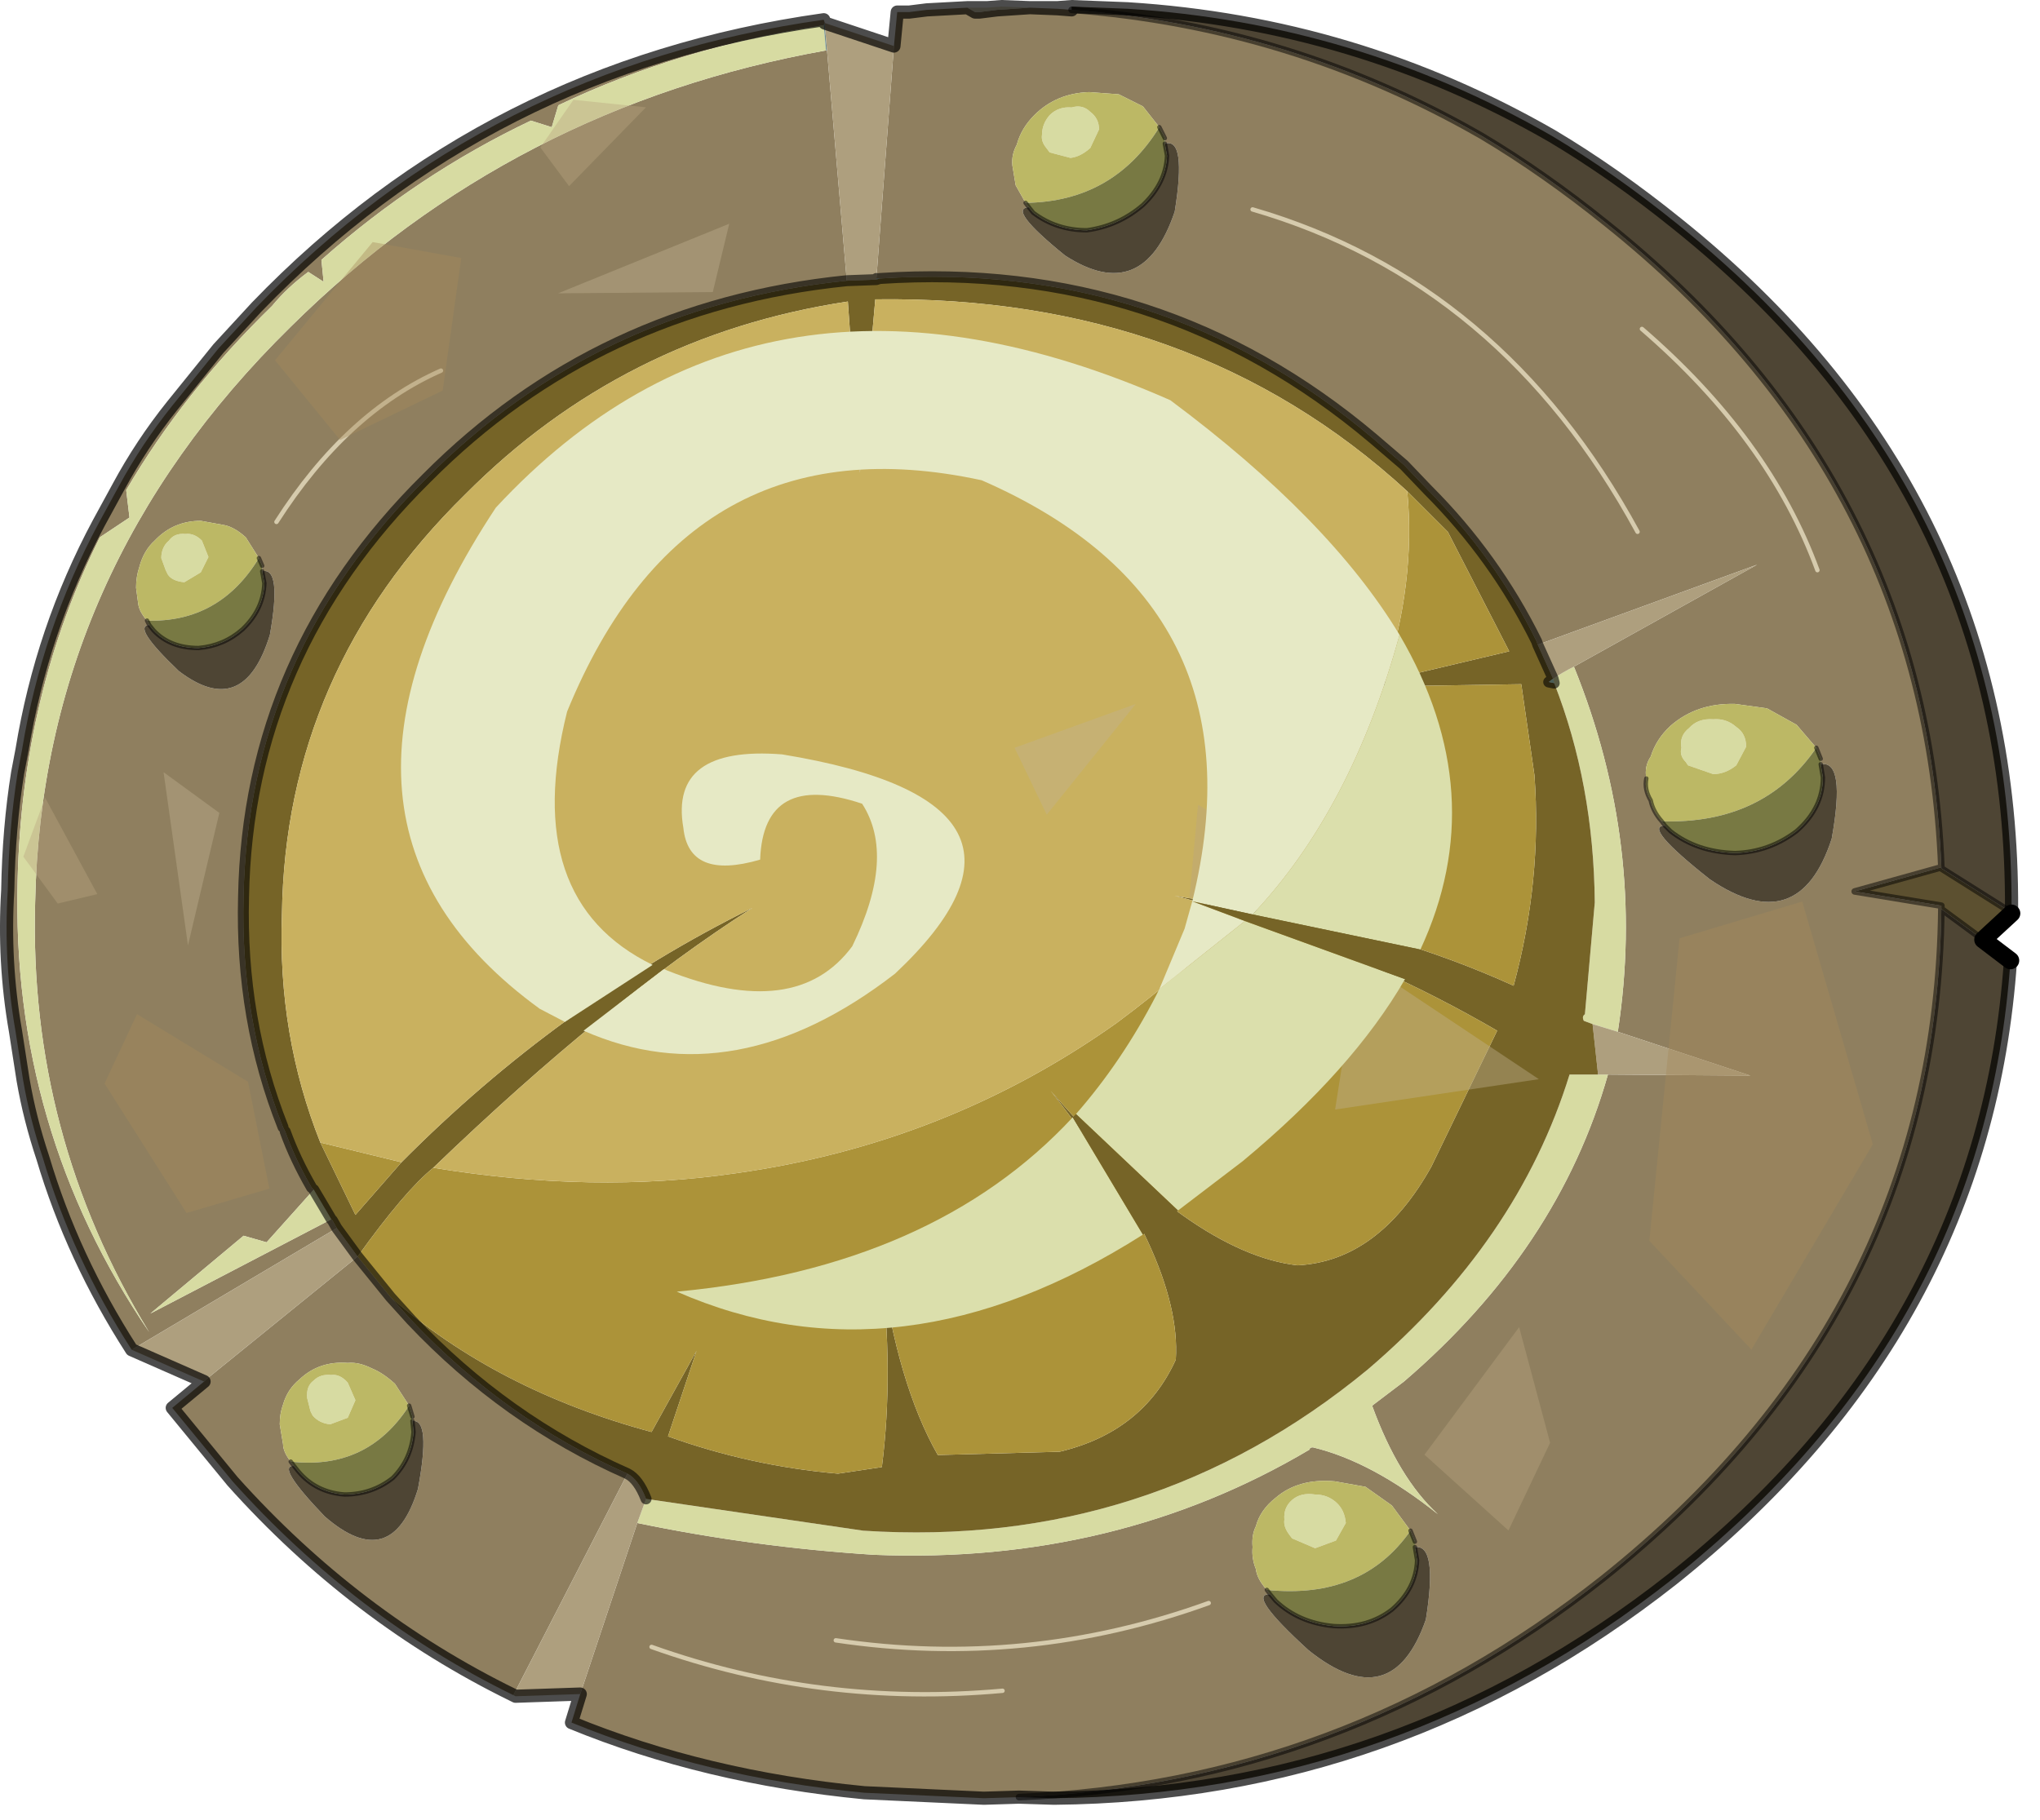 <?xml version="1.0" encoding="UTF-8" standalone="no"?>
<!DOCTYPE svg PUBLIC "-//W3C//DTD SVG 1.1//EN" "http://www.w3.org/Graphics/SVG/1.1/DTD/svg11.dtd">
<svg width="100%" height="100%" viewBox="0 0 93 83" version="1.1" xmlns="http://www.w3.org/2000/svg" xmlns:xlink="http://www.w3.org/1999/xlink" xml:space="preserve" xmlns:serif="http://www.serif.com/" style="fill-rule:evenodd;clip-rule:evenodd;stroke-linecap:round;stroke-linejoin:round;">
    <g transform="matrix(1,0,0,1,-229.447,-158.8)">
        <g>
            <g id="shape0">
                <path d="M235.45,220.35C233.65,217.55 232.3,214.633 231.4,211.6C231,210.4 230.7,209.217 230.5,208.05L230.15,205.8C229.783,203.7 229.667,201.567 229.8,199.4C229.833,197.5 229.983,195.717 230.25,194.05L230.45,193C231.05,189.333 232.217,185.883 233.95,182.65L234.85,181C235.55,179.7 236.367,178.467 237.3,177.3L239.4,174.7L241.15,172.8C248.183,165.5 256.8,161.133 267,159.7L267.05,159.85L267,159.95C262.633,160.617 258.6,161.833 254.9,163.6L254.6,164.6L253.65,164.3C250.217,165.933 247.033,168.05 244.1,170.65L244.2,171.65L243.5,171.2C242.867,171.667 242.317,172.183 241.85,172.75C239.15,175.383 236.933,178.183 235.2,181.15L235.35,182.4L234,183.3C231.633,188.033 230.383,193.25 230.25,198.95C230.05,206.517 232.05,213.383 236.25,219.55C232.583,213.55 230.85,207.017 231.05,199.95C231.25,189.883 235.133,181.133 242.7,173.7C249.467,167 257.6,162.8 267.1,161.1L267.15,161.1L268.05,171.6C260.483,172.367 254.1,175.367 248.9,180.6C243.467,185.967 240.683,192.333 240.55,199.7C240.45,203.433 241.05,206.933 242.35,210.2L242.45,210.4C242.75,211.233 243.15,212.083 243.65,212.95L243.75,213.05L241.6,215.45L240.55,215.15L236.3,218.7L244.55,214.4L244.6,214.45L244.8,214.8L235.45,220.35M270.2,160.9L270.35,159.35L270.9,159.35L271.7,159.25L273.55,159.15L273.9,159.35L274.1,159.35L274.9,159.25L276.4,159.15L277.65,159.2L278.3,159.25C284.967,159.75 291.2,161.667 297,165C298.9,166.133 300.8,167.467 302.7,169C312.4,176.767 317.483,186.55 317.95,198.35L314,199.45L317.95,200.1L317.95,200.25C317.817,212.517 312.667,222.7 302.5,230.8C294.6,237.033 285.733,240.35 275.9,240.75L274.3,240.8L268.85,240.55C264.017,240.083 259.567,239.017 255.5,237.35L255.9,236.05L258.5,228.25C262.033,228.983 265.633,229.467 269.3,229.7C276.633,230 283.25,228.4 289.15,224.9C289.15,224.833 289.2,224.8 289.3,224.8C291.1,225.233 293,226.25 295,227.85C293.8,226.75 292.8,225.1 292,222.9L293.45,221.8C298.15,217.767 301.25,213.1 302.75,207.8L309.25,207.85L303.2,205.85C304.067,200.183 303.4,194.633 301.2,189.2L309.55,184.55L299.55,188.2L299.5,188.05C298.233,185.483 296.583,183.183 294.55,181.15L293.45,180L292.05,178.8C285.617,173.367 278.117,170.933 269.55,171.5L269.4,171.5L270.2,160.9M252.85,236.1C248.017,233.733 243.75,230.483 240.05,226.35L237.3,223L238.75,221.8L238.85,221.7L245.75,216.1L247.25,217.95L248.2,219C251.067,222.033 254.35,224.367 258.05,226L252.85,236.1M282.3,164.6L281.55,163.65L280.45,163.1L279.1,163C278.1,163.033 277.267,163.383 276.6,164.05C276.2,164.45 275.933,164.9 275.8,165.4C275.633,165.7 275.567,166.017 275.6,166.35L275.75,167.25L276.2,168.05L276.35,168.25C275.683,168.283 276.233,169.017 278,170.45C280.367,171.983 282.033,171.317 283,168.45C283.367,166.183 283.217,165.15 282.55,165.35L282.55,165.1L282.3,164.6M241.25,184.25L240.65,183.3C240.317,183 240,182.817 239.7,182.75L238.6,182.55C237.767,182.55 237.067,182.85 236.5,183.45C236.167,183.75 235.933,184.15 235.8,184.65C235.7,184.95 235.65,185.267 235.65,185.6L235.75,186.35C235.783,186.583 235.917,186.833 236.15,187.1L236.25,187.3C235.717,187.333 236.167,188.033 237.6,189.4C239.567,190.9 240.95,190.35 241.75,187.75C242.117,185.683 242,184.717 241.4,184.85L241.4,184.6L241.25,184.25M312.25,192.9L311.35,191.85L310,191.1L308.55,190.9C307.383,190.867 306.4,191.2 305.6,191.9C305.167,192.3 304.867,192.767 304.7,193.3C304.5,193.6 304.433,193.933 304.5,194.3C304.433,194.633 304.5,194.967 304.7,195.3C304.767,195.633 304.933,195.95 305.2,196.25L305.35,196.45C304.65,196.45 305.333,197.267 307.4,198.9C310.1,200.733 311.95,200.117 312.95,197.05C313.383,194.65 313.217,193.517 312.45,193.65L312.45,193.4L312.25,192.9M249.55,175.7C246.683,176.967 244.183,179.267 242.05,182.6C244.183,179.267 246.683,176.967 249.55,175.7M248.1,222.9L247.45,221.9C247.083,221.567 246.733,221.333 246.4,221.2C246,221 245.633,220.917 245.3,220.95C244.433,220.883 243.7,221.133 243.1,221.7C242.733,222 242.483,222.383 242.35,222.85C242.25,223.117 242.2,223.417 242.2,223.75L242.35,224.65C242.35,224.883 242.467,225.15 242.7,225.45L242.85,225.65C242.283,225.617 242.75,226.383 244.25,227.95C246.283,229.717 247.7,229.3 248.5,226.7C248.9,224.567 248.817,223.533 248.25,223.6L248.25,223.4L248.1,222.9M259.15,233.9C264.283,235.733 269.617,236.4 275.15,235.9C269.617,236.4 264.283,235.733 259.15,233.9M293.75,228.6L292.9,227.45L291.7,226.6L290.3,226.35C289.2,226.25 288.3,226.5 287.6,227.1C287.133,227.467 286.833,227.9 286.7,228.4C286.567,228.667 286.517,228.983 286.55,229.35C286.517,229.683 286.567,230.017 286.7,230.35C286.733,230.65 286.9,230.967 287.2,231.3L287.35,231.5C286.617,231.467 287.2,232.317 289.1,234.05C291.633,236.083 293.417,235.617 294.45,232.65C294.817,230.35 294.65,229.25 293.95,229.35L293.95,229.1L293.75,228.6M304.1,183.05C299.967,175.45 294.117,170.55 286.55,168.35C294.117,170.55 299.967,175.45 304.1,183.05M304.3,173.8C308.167,177.133 310.833,180.8 312.3,184.8C310.833,180.8 308.167,177.133 304.3,173.8M267.55,233.6C273.35,234.467 279.017,233.9 284.55,231.9C279.017,233.9 273.35,234.467 267.55,233.6" style="fill:#8f7f5f;"/>
                <path d="M244.55,214.4L236.3,218.7L240.55,215.15L241.6,215.45L243.75,213.05L244.55,214.4M267.1,161.1C257.6,162.8 249.467,167 242.7,173.7C235.133,181.133 231.25,189.883 231.05,199.95C230.85,207.017 232.583,213.55 236.25,219.55C232.05,213.383 230.05,206.517 230.25,198.95C230.383,193.25 231.633,188.033 234,183.3L235.35,182.4L235.2,181.15C236.933,178.183 239.15,175.383 241.85,172.75C242.317,172.183 242.867,171.667 243.5,171.2L244.2,171.65L244.1,170.65C247.033,168.05 250.217,165.933 253.65,164.3L254.6,164.6L254.9,163.6C258.6,161.833 262.633,160.617 267,159.95L267.1,161.1M278.3,163.7C278.633,163.6 278.917,163.667 279.15,163.9C279.417,164.1 279.55,164.367 279.55,164.7L279.15,165.55C278.85,165.817 278.55,165.967 278.25,166L277.3,165.75L277.15,165.55C276.983,165.35 276.917,165.15 276.95,164.95C276.95,164.617 277.067,164.317 277.3,164.05C277.567,163.783 277.9,163.667 278.3,163.7M301.2,189.2C303.4,194.633 304.067,200.183 303.2,205.85L302.05,205.5L301.65,205.35C301.583,205.217 301.6,205.117 301.7,205.05L302.15,199.95C302.117,196.35 301.5,193.017 300.3,189.95L300.25,189.75C300.55,189.55 300.867,189.367 301.2,189.2M302.75,207.8C301.25,213.1 298.15,217.767 293.45,221.8L292,222.9C292.8,225.1 293.8,226.75 295,227.85C293,226.25 291.1,225.233 289.3,224.8C289.2,224.8 289.15,224.833 289.15,224.9C283.25,228.4 276.633,230 269.3,229.7C265.633,229.467 262.033,228.983 258.5,228.25L258.9,227.15L268.8,228.6C277.5,229.167 285.167,226.717 291.8,221.25C296.367,217.35 299.433,212.867 301,207.8L302.75,207.8M238.65,183.45L238.95,184.2L238.6,184.9L237.85,185.35C237.483,185.317 237.233,185.2 237.1,185L237,184.8L236.8,184.25C236.8,183.917 236.917,183.65 237.15,183.45C237.317,183.217 237.567,183.117 237.9,183.15C238.167,183.117 238.417,183.217 238.65,183.45M308.6,191.95C308.9,192.15 309.05,192.45 309.05,192.85L308.6,193.7C308.267,193.967 307.917,194.1 307.55,194.1L306.4,193.7L306.3,193.55C306.1,193.35 306.033,193.133 306.1,192.9C306.033,192.533 306.15,192.233 306.45,192C306.717,191.7 307.083,191.567 307.55,191.6C307.95,191.567 308.3,191.683 308.6,191.95M243.6,223.15L243.45,222.55C243.417,222.183 243.517,221.917 243.75,221.75C243.95,221.55 244.217,221.467 244.55,221.5C244.817,221.467 245.067,221.583 245.3,221.85L245.65,222.65L245.3,223.45L244.5,223.75C244.167,223.717 243.9,223.583 243.7,223.35L243.6,223.15M290.8,228.25L290.35,229.05L289.4,229.4L288.35,228.95L288.2,228.75C288.033,228.517 287.967,228.3 288,228.1C287.967,227.733 288.083,227.433 288.35,227.2C288.617,226.967 288.967,226.883 289.4,226.95C289.767,226.95 290.083,227.067 290.35,227.3C290.617,227.533 290.767,227.85 290.8,228.25" style="fill:#d7dba2;"/>
                <path d="M273.55,159.15L274.45,159.15L275.1,159.1L276.4,159.15L274.9,159.25L274.1,159.35L273.9,159.35L273.55,159.15" style="fill:#e3dcbf;"/>
                <path d="M278.3,159.1L280.85,159.2C287.783,159.633 294.233,161.567 300.2,165C302.1,166.133 304,167.467 305.9,169C315.967,177.067 321.05,187.3 321.15,199.7L321.15,200.2L321.05,200.35L317.95,198.4L317.95,198.35C317.483,186.55 312.4,176.767 302.7,169C300.8,167.467 298.9,166.133 297,165C291.2,161.667 284.967,159.75 278.3,159.25L278.3,159.1M319.85,201.65L321.1,202.6C320.333,213.833 315.2,223.233 305.7,230.8C297.367,237.367 287.967,240.7 277.5,240.8L275.9,240.75C285.733,240.35 294.6,237.033 302.5,230.8C312.667,222.7 317.817,212.517 317.95,200.25L319.85,201.65M282.55,165.35C283.217,165.15 283.367,166.183 283,168.45C282.033,171.317 280.367,171.983 278,170.45C276.233,169.017 275.683,168.283 276.35,168.25L276.55,168.5C277.25,169.033 278.067,169.3 279,169.3C279.967,169.167 280.817,168.783 281.55,168.15C282.25,167.483 282.617,166.733 282.65,165.9L282.55,165.35M241.4,184.85C242,184.717 242.117,185.683 241.75,187.75C240.95,190.35 239.567,190.9 237.6,189.4C236.167,188.033 235.717,187.333 236.25,187.3L236.45,187.55C236.95,188.083 237.633,188.35 238.5,188.35C239.267,188.283 239.933,188 240.5,187.5C241.133,186.9 241.467,186.2 241.5,185.4L241.4,184.85M312.45,193.65C313.217,193.517 313.383,194.65 312.95,197.05C311.95,200.117 310.1,200.733 307.4,198.9C305.333,197.267 304.65,196.45 305.35,196.45L305.6,196.7C306.4,197.333 307.383,197.667 308.55,197.7C309.583,197.667 310.517,197.333 311.35,196.7C312.15,196 312.55,195.183 312.55,194.25L312.45,193.65M248.25,223.6C248.817,223.533 248.9,224.567 248.5,226.7C247.7,229.3 246.283,229.717 244.25,227.95C242.75,226.383 242.283,225.617 242.85,225.65L243.05,225.9C243.583,226.533 244.283,226.883 245.15,226.95C245.983,226.95 246.717,226.7 247.35,226.2C247.917,225.633 248.233,224.933 248.3,224.1L248.25,223.6M293.95,229.35C294.65,229.25 294.817,230.35 294.45,232.65C293.417,235.617 291.633,236.083 289.1,234.05C287.2,232.317 286.617,231.467 287.35,231.5L287.6,231.8C288.3,232.467 289.183,232.85 290.25,232.95C291.283,233.017 292.167,232.767 292.9,232.2C293.633,231.567 294.017,230.817 294.05,229.95L293.95,229.35" style="fill:#4e4534;"/>
                <path d="M267.15,161.1L267.1,161.1L267,159.95L267.05,159.85L267.05,159.95L267.15,161.1M269.4,171.55L269.4,171.5L269.55,171.5L269.4,171.55M299.5,188.05L299.55,188.2L299.5,188.05" style="fill:#739191;"/>
                <path d="M235.45,220.35L244.8,214.8L245.75,216.1L238.85,221.7L238.75,221.8L235.45,220.35M268.05,171.6L267.15,161.1L267.05,159.95L267.05,159.85L270.2,160.9L269.4,171.5L269.4,171.55L268.05,171.6M255.9,236.05L252.95,236.15L252.85,236.1L258.05,226C258.383,226.167 258.667,226.55 258.9,227.15L258.5,228.25L255.9,236.05M299.55,188.2L309.55,184.55L301.2,189.2C300.867,189.367 300.55,189.55 300.25,189.75L299.55,188.2M303.2,205.85L309.25,207.85L302.75,207.8L302.3,207.8L302.05,205.5L303.2,205.85" style="fill:#ae9f7e;"/>
                <path d="M244.8,214.8L244.6,214.45L244.55,214.4L243.75,213.05L243.65,212.95C243.15,212.083 242.75,211.233 242.45,210.4L242.35,210.2C241.05,206.933 240.45,203.433 240.55,199.7C240.683,192.333 243.467,185.967 248.9,180.6C254.1,175.367 260.483,172.367 268.05,171.6L269.4,171.55L269.55,171.5C278.117,170.933 285.617,173.367 292.05,178.8L293.45,180L294.55,181.15C296.583,183.183 298.233,185.483 299.5,188.05L299.55,188.2L300.25,189.75L300.05,189.9L300.3,189.95C301.5,193.017 302.117,196.35 302.15,199.95L301.7,205.05C301.6,205.117 301.583,205.217 301.65,205.35L302.05,205.5L302.3,207.8L301,207.8C299.433,212.867 296.367,217.35 291.8,221.25C285.167,226.717 277.5,229.167 268.8,228.6L258.9,227.15C258.667,226.55 258.383,226.167 258.05,226C254.35,224.367 251.067,222.033 248.2,219L247.25,217.95C250.483,220.783 254.45,222.833 259.15,224.1L261.2,220.4L259.9,224.3C262.4,225.2 264.983,225.767 267.65,226L269.65,225.7C270.017,222.833 270,219.717 269.6,216.35C270.1,220.05 270.967,222.983 272.2,225.15L277.75,225C280.283,224.4 282.05,223 283.05,220.8C283.25,217.7 281.35,213.617 277.35,208.55C281.65,213.483 285.4,216.133 288.6,216.5C291.067,216.367 293.1,214.867 294.7,212L297.7,205.8C294.033,203.667 290.133,201.933 286,200.6C284.967,200.2 283.967,199.883 283,199.65L286.35,200.2C290.75,200.9 294.783,202.083 298.45,203.75C299.317,200.55 299.633,197.35 299.4,194.15L298.8,190L292.45,190.1L292.4,189.9L292.55,189.85L298.25,188.5L295.45,183.05L293.6,181.2C287.1,175.233 279.017,172.317 269.35,172.45L268.65,180.35L268.1,172.55C261.267,173.583 255.45,176.517 250.65,181.35C245.183,186.717 242.4,193.1 242.3,200.5C242.167,204.167 242.75,207.633 244.05,210.9L245.65,214.2L247.75,211.8C252.55,206.967 257.883,203.1 263.75,200.2C259.317,203.033 254.467,206.983 249.2,212.05C248.333,212.75 247.183,214.1 245.75,216.1L244.8,214.8" style="fill:#766427;"/>
                <path d="M278.3,163.7C277.9,163.667 277.567,163.783 277.3,164.05C277.067,164.317 276.95,164.617 276.95,164.95C276.917,165.15 276.983,165.35 277.15,165.55L277.3,165.75L278.25,166C278.55,165.967 278.85,165.817 279.15,165.55L279.55,164.7C279.55,164.367 279.417,164.1 279.15,163.9C278.917,163.667 278.633,163.6 278.3,163.7M276.2,168.05L275.75,167.25L275.6,166.35C275.567,166.017 275.633,165.7 275.8,165.4C275.933,164.9 276.2,164.45 276.6,164.05C277.267,163.383 278.1,163.033 279.1,163L280.45,163.1L281.55,163.65L282.3,164.6C280.9,166.867 278.867,168.017 276.2,168.05M238.65,183.45C238.417,183.217 238.167,183.117 237.9,183.15C237.567,183.117 237.317,183.217 237.15,183.45C236.917,183.65 236.8,183.917 236.8,184.25L237,184.8L237.1,185C237.233,185.2 237.483,185.317 237.85,185.35L238.6,184.9L238.95,184.2L238.65,183.45M236.15,187.1C235.917,186.833 235.783,186.583 235.75,186.35L235.65,185.6C235.65,185.267 235.7,184.95 235.8,184.65C235.933,184.15 236.167,183.75 236.5,183.45C237.067,182.85 237.767,182.55 238.6,182.55L239.7,182.75C240,182.817 240.317,183 240.65,183.3L241.25,184.25C240.05,186.217 238.35,187.167 236.15,187.1M304.5,194.3C304.433,193.933 304.5,193.6 304.7,193.3C304.867,192.767 305.167,192.3 305.6,191.9C306.4,191.2 307.383,190.867 308.55,190.9L310,191.1L311.35,191.85L312.25,192.9C310.65,195.233 308.3,196.35 305.2,196.25C304.933,195.95 304.767,195.633 304.7,195.3C304.5,194.967 304.433,194.633 304.5,194.3M308.6,191.95C308.3,191.683 307.95,191.567 307.55,191.6C307.083,191.567 306.717,191.7 306.45,192C306.15,192.233 306.033,192.533 306.1,192.9C306.033,193.133 306.1,193.35 306.3,193.55L306.4,193.7L307.55,194.1C307.917,194.1 308.267,193.967 308.6,193.7L309.05,192.85C309.05,192.45 308.9,192.15 308.6,191.95M242.7,225.45C242.467,225.15 242.35,224.883 242.35,224.65L242.2,223.75C242.2,223.417 242.25,223.117 242.35,222.85C242.483,222.383 242.733,222 243.1,221.7C243.7,221.133 244.433,220.883 245.3,220.95C245.633,220.917 246,221 246.4,221.2C246.733,221.333 247.083,221.567 247.45,221.9L248.1,222.9C246.833,224.867 245.033,225.717 242.7,225.45M243.6,223.15L243.7,223.35C243.9,223.583 244.167,223.717 244.5,223.75L245.3,223.45L245.65,222.65L245.3,221.85C245.067,221.583 244.817,221.467 244.55,221.5C244.217,221.467 243.95,221.55 243.75,221.75C243.517,221.917 243.417,222.183 243.45,222.55L243.6,223.15M287.2,231.3C286.9,230.967 286.733,230.65 286.7,230.35C286.567,230.017 286.517,229.683 286.55,229.35C286.517,228.983 286.567,228.667 286.7,228.4C286.833,227.9 287.133,227.467 287.6,227.1C288.3,226.5 289.2,226.25 290.3,226.35L291.7,226.6L292.9,227.45L293.75,228.6C292.283,230.7 290.1,231.6 287.2,231.3M290.8,228.25C290.767,227.85 290.617,227.533 290.35,227.3C290.083,227.067 289.767,226.95 289.4,226.95C288.967,226.883 288.617,226.967 288.35,227.2C288.083,227.433 287.967,227.733 288,228.1C287.967,228.3 288.033,228.517 288.2,228.75L288.35,228.95L289.4,229.4L290.35,229.05L290.8,228.25" style="fill:#bcb865;"/>
                <path d="M282.3,164.6L282.55,165.1L282.55,165.35L282.65,165.9C282.617,166.733 282.25,167.483 281.55,168.15C280.817,168.783 279.967,169.167 279,169.3C278.067,169.3 277.25,169.033 276.55,168.5L276.35,168.25L276.2,168.05C278.867,168.017 280.9,166.867 282.3,164.6M241.25,184.25L241.4,184.6L241.4,184.85L241.5,185.4C241.467,186.2 241.133,186.9 240.5,187.5C239.933,188 239.267,188.283 238.5,188.35C237.633,188.35 236.95,188.083 236.45,187.55L236.25,187.3L236.15,187.1C238.35,187.167 240.05,186.217 241.25,184.25M312.25,192.9L312.45,193.4L312.45,193.65L312.55,194.25C312.55,195.183 312.15,196 311.35,196.7C310.517,197.333 309.583,197.667 308.55,197.7C307.383,197.667 306.4,197.333 305.6,196.7L305.35,196.45L305.2,196.25C308.3,196.35 310.65,195.233 312.25,192.9M248.1,222.9L248.25,223.4L248.25,223.6L248.3,224.1C248.233,224.933 247.917,225.633 247.35,226.2C246.717,226.7 245.983,226.95 245.15,226.95C244.283,226.883 243.583,226.533 243.05,225.9L242.85,225.65L242.7,225.45C245.033,225.717 246.833,224.867 248.1,222.9M293.75,228.6L293.95,229.1L293.95,229.35L294.05,229.95C294.017,230.817 293.633,231.567 292.9,232.2C292.167,232.767 291.283,233.017 290.25,232.95C289.183,232.85 288.3,232.467 287.6,231.8L287.35,231.5L287.2,231.3C290.1,231.6 292.283,230.7 293.75,228.6" style="fill:#787943;"/>
                <path d="M321.15,200.2L321.15,200.45L321.05,200.35L321.15,200.2" style="fill:#98844e;"/>
                <path d="M321.15,200.45L319.85,201.65L317.95,200.25L317.95,200.1L314,199.45L317.95,198.35L317.95,198.4L321.05,200.35L321.15,200.45" style="fill:#5c5030;"/>
                <path d="M300.3,189.95L300.05,189.9L300.25,189.75L300.3,189.95" style="fill:#baebd8;"/>
                <path d="M293.6,181.2L295.45,183.05L298.25,188.5L292.55,189.85C293.517,186.85 293.867,183.967 293.6,181.2M292.45,190.1L298.8,190L299.4,194.15C299.633,197.35 299.317,200.55 298.45,203.75C294.783,202.083 290.75,200.9 286.35,200.2C288.417,197.833 290.117,195.317 291.45,192.65L292.45,190.1M286,200.6C290.133,201.933 294.033,203.667 297.7,205.8L294.7,212C293.1,214.867 291.067,216.367 288.6,216.5C285.4,216.133 281.65,213.483 277.35,208.55C281.35,213.617 283.25,217.7 283.05,220.8C282.05,223 280.283,224.4 277.75,225L272.2,225.15C270.967,222.983 270.1,220.05 269.6,216.35C270,219.717 270.017,222.833 269.65,225.7L267.65,226C264.983,225.767 262.4,225.2 259.9,224.3L261.2,220.4L259.15,224.1C254.45,222.833 250.483,220.783 247.25,217.95L245.75,216.1C247.183,214.1 248.333,212.75 249.2,212.05C254.067,212.85 258.667,212.933 263,212.3C269.4,211.4 275.183,209.117 280.35,205.45C282.417,203.917 284.3,202.3 286,200.6M244.05,210.9L247.75,211.8L245.65,214.2L244.05,210.9" style="fill:#ac9339;"/>
                <path d="M292.55,189.85L292.4,189.9L291.15,190.2L292.45,190.1L291.45,192.65C290.117,195.317 288.417,197.833 286.35,200.2L283,199.65C283.967,199.883 284.967,200.2 286,200.6C284.3,202.3 282.417,203.917 280.35,205.45C275.183,209.117 269.4,211.4 263,212.3C258.667,212.933 254.067,212.85 249.2,212.05C254.467,206.983 259.317,203.033 263.75,200.2C257.883,203.1 252.55,206.967 247.75,211.8L244.05,210.9C242.75,207.633 242.167,204.167 242.3,200.5C242.4,193.1 245.183,186.717 250.65,181.35C255.45,176.517 261.267,173.583 268.1,172.55L268.65,180.35L269.35,172.45C279.017,172.317 287.1,175.233 293.6,181.2C293.867,183.967 293.517,186.85 292.55,189.85" style="fill:#c9b15f;"/>
                <path d="M292.4,189.9L292.45,190.1L291.15,190.2L292.4,189.9" style="fill:#4b6723;"/>
                <path d="M267.05,159.85L267,159.7C256.8,161.133 248.183,165.5 241.15,172.8L239.4,174.7L237.3,177.3C236.367,178.467 235.55,179.7 234.85,181L233.95,182.65C232.217,185.883 231.05,189.333 230.45,193L230.25,194.05C229.983,195.717 229.833,197.5 229.8,199.4C229.667,201.567 229.783,203.7 230.15,205.8L230.5,208.05C230.7,209.217 231,210.4 231.4,211.6C232.3,214.633 233.65,217.55 235.45,220.35L238.75,221.8L237.3,223L240.05,226.35C243.75,230.483 248.017,233.733 252.85,236.1L252.95,236.15L255.9,236.05L255.5,237.35C259.567,239.017 264.017,240.083 268.85,240.55L274.3,240.8L275.9,240.75L277.5,240.8C287.967,240.7 297.367,237.367 305.7,230.8C315.2,223.233 320.333,213.833 321.1,202.6M267.05,159.85L270.2,160.9L270.35,159.35L270.9,159.35L271.7,159.25L273.55,159.15L274.45,159.15L275.1,159.1L276.4,159.15L277.65,159.15L278.3,159.1L280.85,159.2C287.783,159.633 294.233,161.567 300.2,165C302.1,166.133 304,167.467 305.9,169C315.967,177.067 321.05,187.3 321.15,199.7L321.15,200.2M273.55,159.15L273.9,159.35L274.1,159.35L274.9,159.25L276.4,159.15L277.65,159.2L278.3,159.25" style="fill:none;fill-rule:nonzero;stroke:#000;stroke-opacity:0.7;stroke-width:0.6px;"/>
                <path d="M244.8,214.8L244.6,214.45M243.65,212.95C243.15,212.083 242.75,211.233 242.45,210.4M242.35,210.2C241.05,206.933 240.45,203.433 240.55,199.7C240.683,192.333 243.467,185.967 248.9,180.6C254.1,175.367 260.483,172.367 268.05,171.6L269.4,171.55L269.4,171.5M269.55,171.5C278.117,170.933 285.617,173.367 292.05,178.8L293.45,180L294.55,181.15C296.583,183.183 298.233,185.483 299.5,188.05L299.55,188.2L300.25,189.75L300.3,189.95L300.05,189.9L300.25,189.75M269.55,171.5L269.4,171.55M247.25,217.95L248.2,219C251.067,222.033 254.35,224.367 258.05,226C258.383,226.167 258.667,226.55 258.9,227.15M247.25,217.95L245.75,216.1L244.8,214.8M244.55,214.4L243.75,213.05" style="fill:none;fill-rule:nonzero;stroke:#000;stroke-opacity:0.6;stroke-width:0.5px;"/>
                <path d="M282.3,164.6L282.55,165.1M276.35,168.25L276.2,168.05M282.55,165.35L282.65,165.9C282.617,166.733 282.25,167.483 281.55,168.15C280.817,168.783 279.967,169.167 279,169.3C278.067,169.3 277.25,169.033 276.55,168.5L276.35,168.25M241.25,184.25L241.4,184.6M236.25,187.3L236.15,187.1M241.4,184.85L241.5,185.4C241.467,186.2 241.133,186.9 240.5,187.5C239.933,188 239.267,188.283 238.5,188.35C237.633,188.35 236.95,188.083 236.45,187.55L236.25,187.3M312.25,192.9L312.45,193.4M305.35,196.45L305.2,196.25C304.933,195.95 304.767,195.633 304.7,195.3C304.5,194.967 304.433,194.633 304.5,194.3M312.45,193.65L312.55,194.25C312.55,195.183 312.15,196 311.35,196.7C310.517,197.333 309.583,197.667 308.55,197.7C307.383,197.667 306.4,197.333 305.6,196.7L305.35,196.45M248.1,222.9L248.25,223.4M242.85,225.65L242.7,225.45M248.25,223.6L248.3,224.1C248.233,224.933 247.917,225.633 247.35,226.2C246.717,226.7 245.983,226.95 245.15,226.95C244.283,226.883 243.583,226.533 243.05,225.9L242.85,225.65M293.75,228.6L293.95,229.1M287.35,231.5L287.2,231.3M293.95,229.35L294.05,229.95C294.017,230.817 293.633,231.567 292.9,232.2C292.167,232.767 291.283,233.017 290.25,232.95C289.183,232.85 288.3,232.467 287.6,231.8L287.35,231.5" style="fill:none;fill-rule:nonzero;stroke:#000;stroke-opacity:0.5;stroke-width:0.2px;"/>
                <path d="M321.15,200.2L321.15,200.45L321.05,200.35L317.95,198.4L317.95,198.35C317.483,186.55 312.4,176.767 302.7,169C300.8,167.467 298.9,166.133 297,165C291.2,161.667 284.967,159.75 278.3,159.25M317.95,200.25L317.95,200.1L314,199.45L317.95,198.35M317.95,200.25L319.85,201.65M275.9,240.75C285.733,240.35 294.6,237.033 302.5,230.8C312.667,222.7 317.817,212.517 317.95,200.25" style="fill:none;fill-rule:nonzero;stroke:#000;stroke-opacity:0.5;stroke-width:0.3px;"/>
                <path d="M242.05,182.6C244.183,179.267 246.683,176.967 249.55,175.7M275.15,235.9C269.617,236.4 264.283,235.733 259.15,233.9M284.55,231.9C279.017,233.9 273.35,234.467 267.55,233.6M312.3,184.8C310.833,180.8 308.167,177.133 304.3,173.8M286.55,168.35C294.117,170.55 299.967,175.45 304.1,183.05" style="fill:none;fill-rule:nonzero;stroke:#d6cbad;stroke-width:0.2px;"/>
                <path d="M321.15,200.45L319.85,201.65L321.1,202.6" style="fill:none;fill-rule:nonzero;stroke:#000;stroke-width:0.8px;"/>
            </g>
            <g id="shape1" transform="matrix(1.132,1.504,-0.909,1.51,301.25,186.15)">
                <path d="M9.15,0L14,2.5L14.05,8.65L10.3,9.1L6.9,3.35L9.15,0" style="fill:#a58b5a;fill-opacity:0.4;"/>
                <path d="M0,10.85L5.65,8.85L1.5,13.9L0,10.85" style="fill:#c2b192;fill-opacity:0.4;"/>
                <path d="M11.05,17.1L8.15,17.7L8.55,13.45L10.8,14.7L11.05,17.1" style="fill:#baa681;fill-opacity:0.4;"/>
            </g>
            <g id="shape11" serif:id="shape1" transform="matrix(-0.989,-0.299,0.732,-0.874,254,181.6)">
                <path d="M9.15,0L14,2.5L14.05,8.65L10.3,9.1L6.9,3.35L9.15,0" style="fill:#a58b5a;fill-opacity:0.4;"/>
                <path d="M0,10.85L5.65,8.85L1.5,13.9L0,10.85" style="fill:#c2b192;fill-opacity:0.4;"/>
                <path d="M11.05,17.1L8.15,17.7L8.55,13.45L10.8,14.7L11.05,17.1" style="fill:#baa681;fill-opacity:0.4;"/>
            </g>
            <g id="shape12" serif:id="shape1" transform="matrix(0.978,0,0,1,275.7,182.05)">
                <path d="M9.15,0L14,2.5L14.05,8.65L10.3,9.1L6.9,3.35L9.15,0" style="fill:#a58b5a;fill-opacity:0.4;"/>
                <path d="M0,10.85L5.65,8.85L1.5,13.9L0,10.85" style="fill:#c2b192;fill-opacity:0.4;"/>
                <path d="M11.05,17.1L8.15,17.7L8.55,13.45L10.8,14.7L11.05,17.1" style="fill:#baa681;fill-opacity:0.4;"/>
            </g>
            <g id="shape13" serif:id="shape1" transform="matrix(-0.467,0.727,-0.604,-0.966,246,206.35)">
                <path d="M9.15,0L14,2.5L14.05,8.65L10.3,9.1L6.9,3.35L9.15,0" style="fill:#a58b5a;fill-opacity:0.4;"/>
                <path d="M0,10.85L5.65,8.85L1.5,13.9L0,10.85" style="fill:#c2b192;fill-opacity:0.4;"/>
                <path d="M11.05,17.1L8.15,17.7L8.55,13.45L10.8,14.7L11.05,17.1" style="fill:#baa681;fill-opacity:0.4;"/>
            </g>
            <g id="shape2">
                <path d="M286.55,200.5C289.55,197.333 291.783,193.083 293.25,187.75C296.083,192.583 296.4,197.367 294.2,202.1L286.55,200.5M293.5,203.45C291.9,206.217 289.433,208.983 286.1,211.75L283.15,214L278.5,209.6C279.9,208 281.117,206.2 282.15,204.2L282.3,203.9L286.2,200.8L293.5,203.45M281.55,215.1C274.15,219.8 267.067,220.667 260.3,217.7C268.1,216.967 274.117,214.317 278.35,209.75L281.55,215.1" style="fill:#dbdfac;"/>
                <path d="M283.8,199.9C286.033,190.867 282.833,184.467 274.2,180.7C265.267,178.767 258.967,182.283 255.3,191.25C253.867,196.983 255.167,200.833 259.2,202.8L255.2,205.4L254.05,204.8C246.35,199.2 245.683,191.583 252.05,181.95C260.15,173.217 270.4,171.583 282.8,177.05C287.633,180.65 291.117,184.217 293.25,187.75C291.783,193.083 289.55,197.333 286.55,200.5L283.8,199.9L286.2,200.8L282.3,203.9L283.45,201.15L283.8,199.9M268.75,195.45C265.75,194.45 264.2,195.3 264.1,198C261.933,198.633 260.767,198.15 260.6,196.55C260.167,194.05 261.667,192.933 265.1,193.2C274.067,194.667 275.783,198 270.25,203.2C265.383,206.967 260.65,207.833 256.05,205.8L259.7,203L259.75,203L259.85,203.05C263.783,204.617 266.6,204.25 268.3,201.95C269.633,199.217 269.783,197.05 268.75,195.45" style="fill:#e6e9c5;"/>
                <path d="M283.8,199.9L286.55,200.5L294.2,202.1L293.5,203.45L286.2,200.8L283.8,199.9M283.15,214L281.55,215.1L278.35,209.75L278.5,209.6L283.15,214" style="fill:#766427;"/>
            </g>
        </g>
    </g>
</svg>
